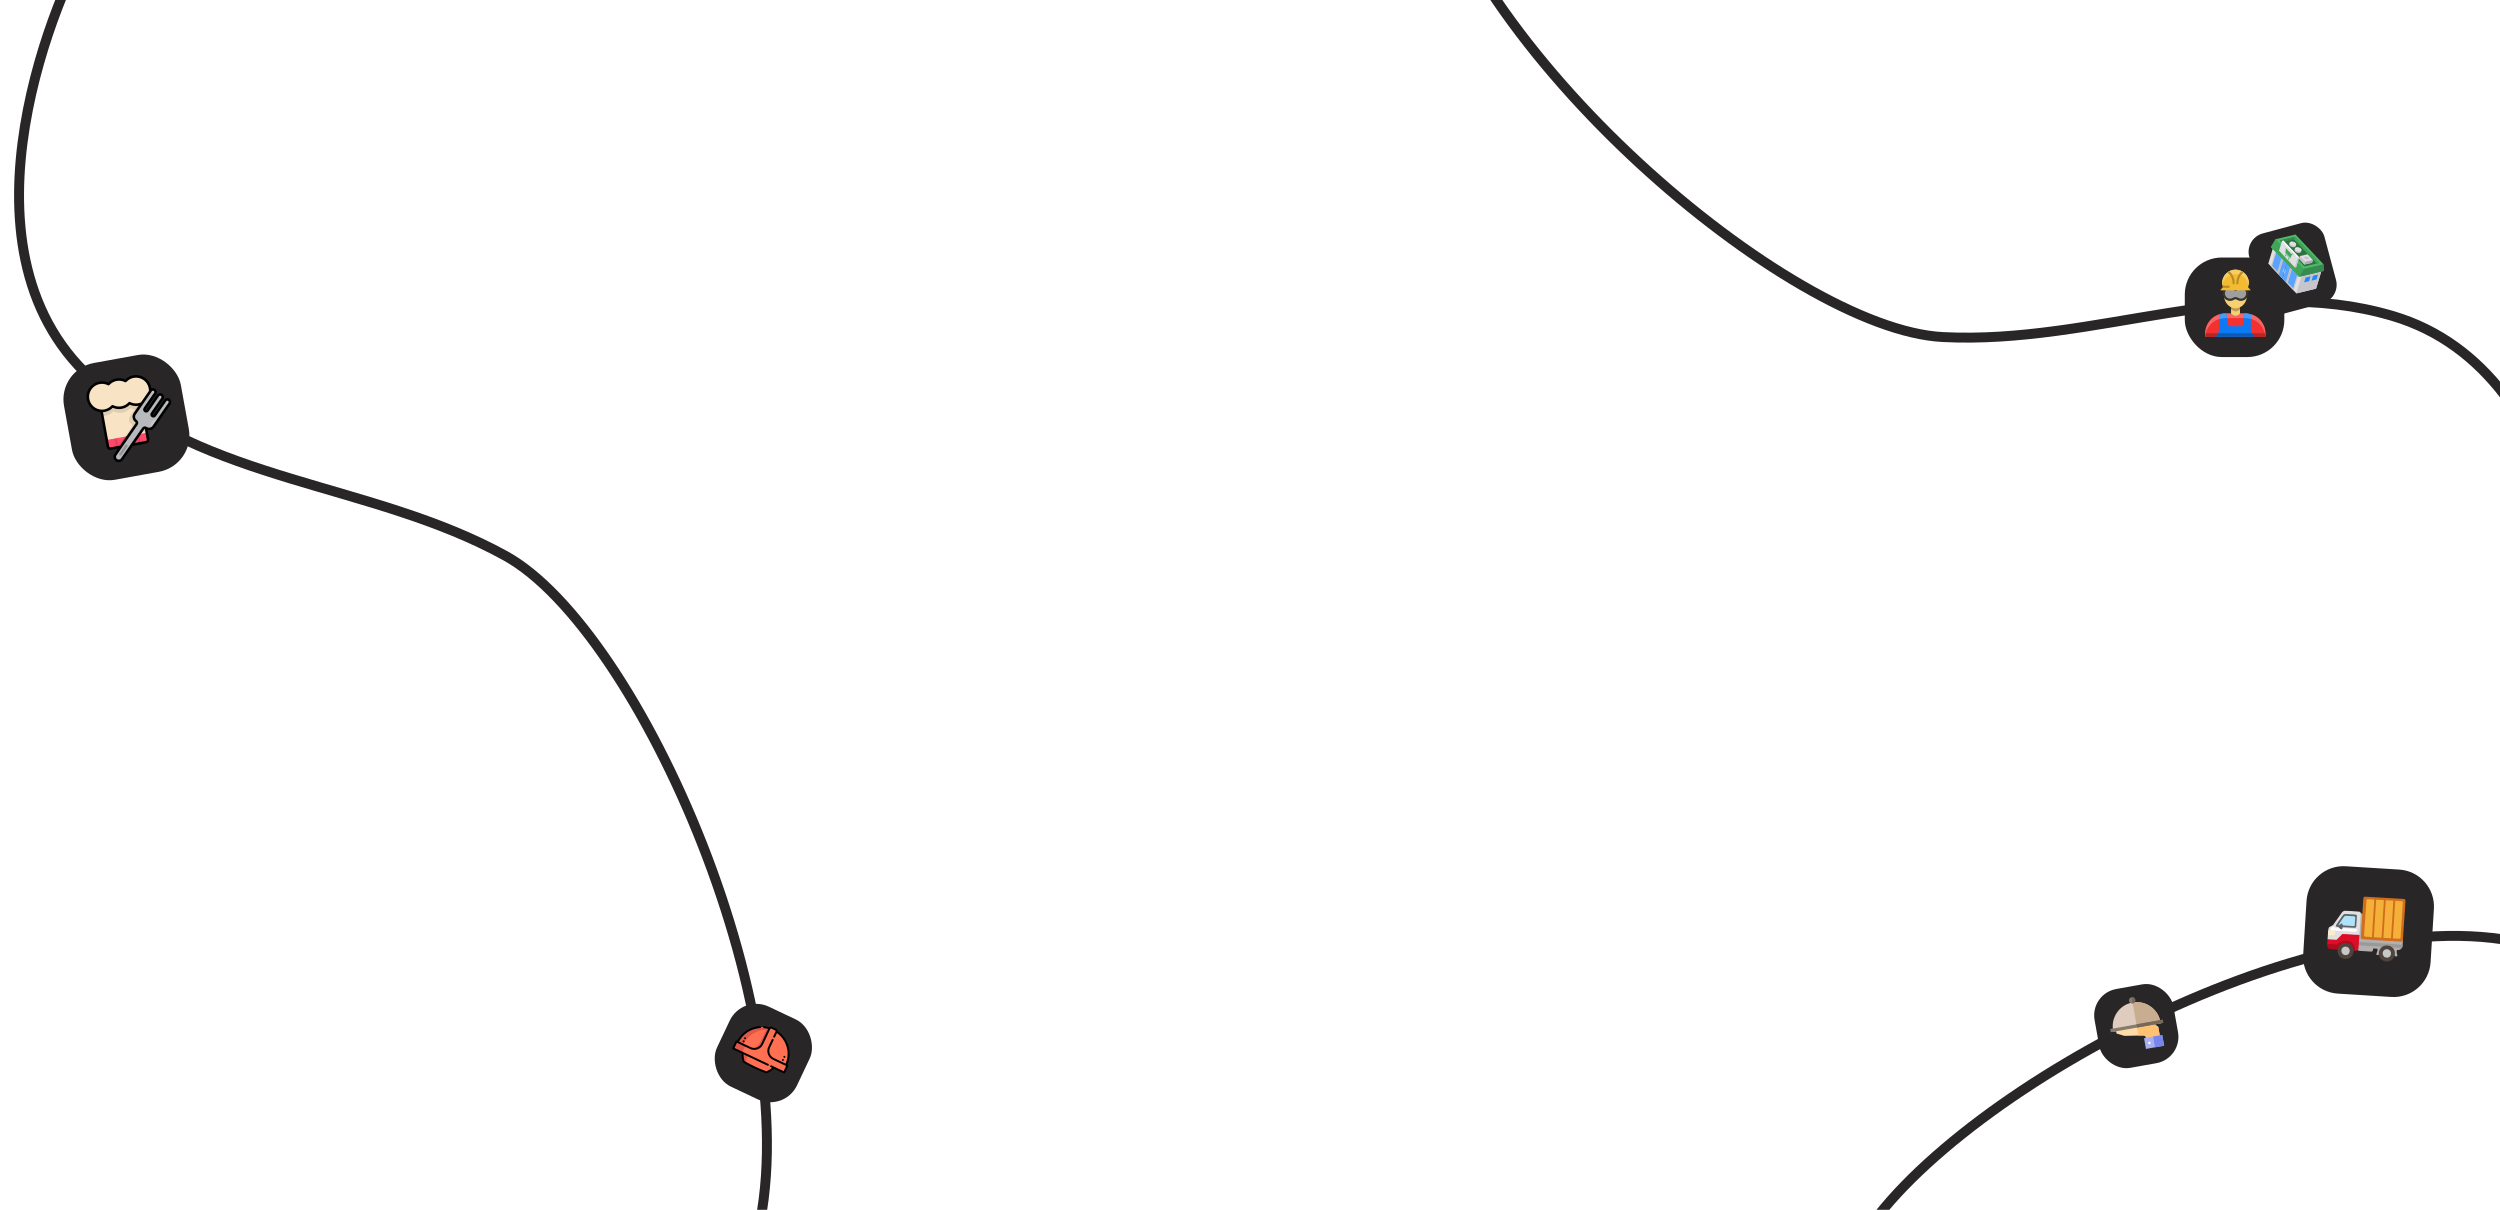 <svg width="1959" height="948" viewBox="0 0 1959 948" fill="none" xmlns="http://www.w3.org/2000/svg">
<g clip-path="url(#clip0_42_851)">
<path d="M2026.03 559.357C2031.14 513.651 2022.74 291.31 1874.84 247.583C1757.72 212.957 1642 270.336 1522.21 264.108C1402.41 257.88 1145 39.518 1111.32 -134" stroke="#282626" stroke-width="7.786"/>
<g filter="url(#filter0_d_42_851)">
<rect x="1712" y="199.787" width="78" height="78" rx="29" fill="#282626"/>
</g>
<g filter="url(#filter1_d_42_851)">
<rect x="1834.37" y="231.785" width="61" height="65" rx="15" transform="rotate(165 1834.37 231.785)" fill="#282626"/>
</g>
<g clip-path="url(#clip1_42_851)">
<path d="M1781.44 193.176L1777.42 206.547L1799.41 229.914L1814.89 226.169L1818.92 212.799L1803.44 216.491L1781.44 193.176Z" fill="#E0E0E2"/>
<path d="M1800.71 216.143L1782.91 197.231L1779.45 208.71L1797.25 227.637L1800.71 216.143Z" fill="#C6C5CB"/>
<path d="M1780.49 208.371L1783.61 197.975L1787.72 202.342L1784.6 212.723L1780.49 208.371Z" fill="#59A4FF"/>
<path d="M1796.92 225.828L1800.04 215.439L1795.94 211.075L1792.82 221.434L1796.92 225.828Z" fill="#59A4FF"/>
<path d="M1785.64 215.28L1789.09 203.798L1794.57 209.62L1791.11 221.11L1785.64 215.28Z" fill="#59A4FF"/>
<path d="M1788.29 218.1L1788.46 218.29L1791.92 206.804L1791.74 206.614L1788.29 218.1Z" fill="#1D81CD"/>
<path d="M1790.05 214.306C1790.01 214.295 1789.97 214.274 1789.95 214.244C1789.89 214.185 1789.87 214.102 1789.9 214.024L1790.47 212.11C1790.49 212.033 1790.56 211.974 1790.64 211.955L1791.1 211.845C1791.22 211.816 1791.35 211.892 1791.38 212.013C1791.4 212.135 1791.33 212.257 1791.21 212.285L1790.87 212.366L1790.44 213.779L1790.53 213.759C1790.65 213.73 1790.77 213.806 1790.8 213.927C1790.83 214.049 1790.75 214.17 1790.63 214.199L1790.16 214.309C1790.12 214.319 1790.08 214.317 1790.05 214.306Z" fill="#D8D8DA"/>
<path d="M1788.85 213.043C1788.82 213.032 1788.78 213.011 1788.75 212.981C1788.7 212.922 1788.68 212.839 1788.7 212.761L1789.28 210.847C1789.3 210.77 1789.36 210.711 1789.44 210.692L1789.91 210.582C1790.03 210.554 1790.15 210.629 1790.18 210.75C1790.21 210.872 1790.13 210.994 1790.01 211.022L1789.67 211.103L1789.25 212.516L1789.33 212.496C1789.46 212.467 1789.58 212.543 1789.61 212.664C1789.63 212.786 1789.56 212.907 1789.44 212.936L1788.97 213.046C1788.93 213.056 1788.89 213.054 1788.85 213.043Z" fill="#D8D8DA"/>
<path d="M1803.44 216.491L1818.92 212.799L1814.89 226.169L1799.41 229.914L1803.44 216.491Z" fill="#C6C5CB"/>
<path d="M1798.74 183.743L1820.65 207.032L1820.87 212.315L1801.42 216.897L1779.51 193.609L1783.18 187.409L1798.74 183.743Z" fill="#4DBA69"/>
<path d="M1801.42 216.897L1805.09 210.698L1820.65 207.032L1820.87 212.315L1801.42 216.897Z" fill="#378B4F"/>
<path d="M1783.18 187.409L1805.09 210.698L1801.42 216.897L1779.51 193.609L1783.18 187.409Z" fill="#40A559"/>
<path d="M1786.49 188.407L1798.16 185.657L1817.34 206.034L1805.67 208.784L1786.49 188.407Z" fill="#2B743F"/>
<path d="M1802.3 200.635L1808.21 199.243L1812.37 203.663L1811.71 205.872L1805.8 207.264L1801.64 202.844L1802.3 200.635Z" fill="#E0E0E2"/>
<path d="M1806.25 200.991C1805.39 201.192 1805.19 201.877 1805.79 202.513C1806.39 203.15 1807.57 203.507 1808.43 203.307C1809.28 203.107 1809.49 202.422 1808.89 201.785C1808.29 201.147 1807.1 200.79 1806.25 200.991Z" fill="#C6C5CB"/>
<path d="M1802.3 200.635L1801.64 202.844L1805.8 207.264L1806.46 205.055L1802.3 200.635Z" fill="#C6C5CB"/>
<path d="M1805.8 207.264L1811.71 205.872L1812.37 203.663L1806.46 205.055L1805.8 207.264Z" fill="#ACABB1"/>
<path d="M1798.89 192.894L1799.23 191.76C1799.34 191.386 1799.21 190.937 1798.8 190.504C1797.99 189.639 1796.38 189.154 1795.22 189.426C1794.64 189.563 1794.28 189.864 1794.17 190.238L1793.83 191.371C1793.72 191.746 1793.85 192.195 1794.26 192.627C1795.07 193.491 1796.68 193.976 1797.84 193.705C1798.42 193.569 1798.78 193.268 1798.89 192.894Z" fill="#C6C5CB"/>
<path d="M1795.22 189.426C1794.07 189.699 1793.78 190.629 1794.6 191.493C1795.41 192.357 1797.02 192.842 1798.18 192.571C1799.34 192.299 1799.62 191.369 1798.8 190.504C1797.99 189.639 1796.38 189.154 1795.22 189.426Z" fill="#E0E0E2"/>
<path d="M1803.07 197.336L1803.41 196.203C1803.53 195.828 1803.39 195.379 1802.99 194.946C1802.17 194.081 1800.56 193.596 1799.4 193.869C1798.82 194.005 1798.47 194.306 1798.35 194.68L1798.01 195.813L1798.01 195.813C1797.9 196.188 1798.03 196.637 1798.44 197.069C1799.25 197.933 1800.86 198.418 1802.02 198.147C1802.6 198.011 1802.96 197.71 1803.07 197.336Z" fill="#C6C5CB"/>
<path d="M1799.4 193.868C1798.25 194.141 1797.97 195.071 1798.78 195.935C1799.59 196.799 1801.2 197.284 1802.36 197.013C1803.52 196.741 1803.8 195.811 1802.99 194.946C1802.17 194.081 1800.56 193.596 1799.4 193.868Z" fill="#E0E0E2"/>
<path d="M1787.86 189.862C1787.91 189.869 1797.59 187.571 1797.59 187.571L1798.16 185.657L1786.49 188.407L1787.86 189.862Z" fill="#378B4F"/>
<path d="M1797.59 187.571L1815.39 206.493L1817.34 206.034L1798.16 185.657L1797.59 187.571Z" fill="#40A559"/>
<path d="M1806.68 217.436L1805.53 221.264L1809.4 220.351L1810.55 216.523L1806.68 217.436Z" fill="#2487FF"/>
<path d="M1812.52 216.061L1811.36 219.888L1815.24 218.975L1816.39 215.148L1812.52 216.061Z" fill="#2487FF"/>
<path d="M1788.17 188.831L1785.87 196.469L1798.2 209.569L1799.28 209.32L1801.59 201.665L1789.28 188.592L1788.17 188.831Z" fill="#E0E0E2"/>
<path d="M1798.2 209.569L1799.28 209.32L1801.59 201.665L1800.5 201.914L1798.2 209.569Z" fill="#C6C5CB"/>
<path d="M1788.17 188.831L1789.28 188.592L1801.59 201.665L1800.5 201.914L1788.17 188.831Z" fill="white"/>
<path d="M1784.82 214.417L1785 214.607L1788.45 203.123L1788.27 202.933L1784.82 214.417Z" fill="#ACABB1"/>
<path d="M1791.71 221.74L1791.88 221.93L1795.34 210.441L1795.16 210.251L1791.71 221.74Z" fill="#ACABB1"/>
<path d="M1791.15 194.357L1790.87 197.911L1794.44 201.705L1794.25 202.058L1790.74 198.328L1790.61 198.745L1794.06 202.412L1794.36 202.73L1796.31 199.014L1797.04 199.789L1797.17 199.371L1796.27 198.415L1795.77 199.258L1791.15 194.357Z" fill="#40A559"/>
<path d="M1793.78 203.35C1793.87 203.062 1793.77 202.65 1793.56 202.43C1793.35 202.209 1793.11 202.264 1793.03 202.552C1792.94 202.839 1793.04 203.251 1793.24 203.471C1793.45 203.692 1793.69 203.637 1793.78 203.35Z" fill="#40A559"/>
<path d="M1791.38 200.799C1791.47 200.511 1791.37 200.099 1791.16 199.879C1790.95 199.659 1790.72 199.714 1790.63 200.002C1790.54 200.289 1790.64 200.701 1790.84 200.921L1790.84 200.921C1791.05 201.141 1791.29 201.086 1791.38 200.799Z" fill="#40A559"/>
</g>
<path fill-rule="evenodd" clip-rule="evenodd" d="M1775.2 261.516C1775.2 252.744 1768.2 245.633 1759.56 245.633C1754.43 245.633 1748.73 245.633 1743.6 245.633C1734.96 245.633 1727.96 252.744 1727.96 261.516V263.872H1775.2V261.516Z" fill="#F43131"/>
<path fill-rule="evenodd" clip-rule="evenodd" d="M1775.21 261.145H1727.97C1727.97 261.271 1727.97 261.392 1727.97 261.518V263.873H1775.21V261.518C1775.21 261.392 1775.21 261.271 1775.21 261.145Z" fill="#B72525"/>
<path fill-rule="evenodd" clip-rule="evenodd" d="M1728.01 263.873C1728.62 255.672 1735.37 249.211 1743.61 249.211H1759.57C1767.8 249.211 1774.55 255.672 1775.16 263.873H1775.21V261.518C1775.21 252.745 1768.2 245.638 1759.57 245.638H1743.61C1734.97 245.638 1727.97 252.745 1727.97 261.518V263.873H1728.01Z" fill="#F76565"/>
<path fill-rule="evenodd" clip-rule="evenodd" d="M1755.19 236.571H1748.29V245.633C1750.75 247.985 1753.05 247.985 1755.19 245.633V236.571Z" fill="#B99C54"/>
<path fill-rule="evenodd" clip-rule="evenodd" d="M1748.3 242.251V245.638C1750.76 247.988 1753.05 247.988 1755.2 245.638V242.251C1753.05 244.601 1750.76 244.601 1748.3 242.251Z" fill="#F7D070"/>
<path d="M1751.75 241.566C1756.74 241.566 1760.78 237.003 1760.78 231.375C1760.78 225.746 1756.74 221.184 1751.75 221.184C1746.77 221.184 1742.72 225.746 1742.72 231.375C1742.72 237.003 1746.77 241.566 1751.75 241.566Z" fill="#F7D070"/>
<path fill-rule="evenodd" clip-rule="evenodd" d="M1738.9 246.627V257.819C1738.9 259.269 1738.45 260.683 1737.62 261.861C1736.92 262.849 1736.2 263.872 1736.2 263.872H1766.47C1766.47 263.872 1765.75 262.849 1765.05 261.861C1764.22 260.683 1763.77 259.269 1763.77 257.819C1763.77 253.961 1763.77 246.446 1763.77 246.446C1762.16 245.909 1760.46 245.633 1758.73 245.633C1758.73 245.633 1758.04 251.301 1757.69 254.094C1757.58 254.962 1756.86 255.613 1756 255.613C1753.76 255.613 1749.61 255.613 1747.39 255.613C1746.55 255.613 1745.83 254.987 1745.71 254.139C1745.29 251.362 1744.44 245.633 1744.44 245.633C1742.53 245.633 1740.66 245.969 1738.9 246.627Z" fill="#0D79F2"/>
<path fill-rule="evenodd" clip-rule="evenodd" d="M1744.98 249.25L1744.44 245.638C1742.53 245.638 1740.66 245.971 1738.9 246.631V250.247C1740.66 249.588 1742.53 249.25 1744.44 249.25H1744.98Z" fill="#4A9BF5"/>
<path fill-rule="evenodd" clip-rule="evenodd" d="M1760.02 245.685L1758.74 245.638L1758.29 249.25H1758.74C1760.46 249.25 1762.16 249.527 1763.77 250.065V246.448C1762.56 246.045 1761.3 245.789 1760.02 245.685Z" fill="#4A9BF5"/>
<path fill-rule="evenodd" clip-rule="evenodd" d="M1764.61 261.154H1738.06C1737.93 261.397 1737.78 261.635 1737.62 261.865C1736.92 262.849 1736.2 263.873 1736.2 263.873H1766.47C1766.47 263.873 1765.75 262.849 1765.05 261.865C1764.89 261.635 1764.74 261.397 1764.61 261.154Z" fill="#0A5BB5"/>
<path fill-rule="evenodd" clip-rule="evenodd" d="M1751.74 227.188C1752.63 225.8 1754.18 224.879 1755.94 224.879C1758.69 224.879 1760.93 227.123 1760.93 229.887C1760.93 232.652 1758.69 234.896 1755.94 234.896C1754.95 234.896 1754.02 234.603 1753.24 234.098C1752.33 233.497 1751.15 233.497 1750.24 234.098C1749.46 234.603 1748.53 234.896 1747.53 234.896C1744.78 234.896 1742.54 232.652 1742.54 229.887C1742.54 227.123 1744.78 224.879 1747.53 224.879C1749.3 224.879 1750.85 225.8 1751.74 227.188Z" fill="#9E9E9E"/>
<path fill-rule="evenodd" clip-rule="evenodd" d="M1751.74 225.806C1750.68 224.7 1749.18 224.012 1747.53 224.012C1744.31 224.012 1741.69 226.647 1741.69 229.887C1741.69 233.128 1744.31 235.763 1747.53 235.763C1748.7 235.763 1749.79 235.42 1750.7 234.829C1750.7 234.828 1750.7 234.827 1750.71 234.826C1751.33 234.411 1752.14 234.411 1752.77 234.826C1752.78 234.827 1752.78 234.828 1752.78 234.829C1753.69 235.419 1754.78 235.763 1755.94 235.763C1759.17 235.763 1761.79 233.128 1761.79 229.887C1761.79 226.647 1759.17 224.012 1755.94 224.012C1754.29 224.012 1752.8 224.7 1751.74 225.806ZM1751.02 227.66C1751.18 227.907 1751.45 228.055 1751.74 228.055C1752.03 228.055 1752.3 227.907 1752.45 227.66C1753.19 226.509 1754.48 225.746 1755.94 225.746C1758.22 225.746 1760.08 227.599 1760.08 229.887C1760.08 232.175 1758.22 234.028 1755.94 234.028C1755.12 234.028 1754.35 233.786 1753.7 233.367C1752.51 232.584 1750.97 232.584 1749.78 233.368C1749.13 233.786 1748.36 234.028 1747.53 234.028C1745.26 234.028 1743.4 232.175 1743.4 229.887C1743.4 227.599 1745.26 225.746 1747.53 225.746C1749 225.746 1750.29 226.509 1751.02 227.66Z" fill="#333333"/>
<path fill-rule="evenodd" clip-rule="evenodd" d="M1740.04 227.49C1739.69 226.906 1742.1 225.374 1741.86 224.724C1741.44 223.575 1741.22 223.247 1741.22 221.953C1741.22 216.058 1745.93 211.272 1751.74 211.272C1757.55 211.272 1762.26 216.058 1762.26 221.953C1762.26 223.247 1762.03 223.575 1761.62 224.724C1761.38 225.374 1763.79 226.906 1763.43 227.49H1740.04Z" fill="#F4BB31"/>
<path fill-rule="evenodd" clip-rule="evenodd" d="M1741.42 223.482C1741.29 223.065 1741.23 222.649 1741.23 221.955C1741.23 216.058 1745.94 211.274 1751.75 211.274C1757.55 211.274 1762.27 216.058 1762.27 221.955C1762.27 222.649 1762.2 223.065 1762.08 223.482C1761.14 218.56 1756.87 214.839 1751.75 214.839C1746.63 214.839 1742.35 218.56 1741.42 223.482Z" fill="#F7CC65"/>
<path fill-rule="evenodd" clip-rule="evenodd" d="M1746.86 212.497C1749.44 214.566 1751.14 218.036 1751.14 221.971C1751.14 222.45 1750.75 222.839 1750.28 222.839C1749.81 222.839 1749.43 222.45 1749.43 221.971C1749.43 218.547 1747.95 215.521 1745.69 213.756C1745.57 213.665 1745.49 213.549 1745.44 213.416C1745.89 213.072 1746.36 212.764 1746.86 212.497Z" fill="#B78C25"/>
<path fill-rule="evenodd" clip-rule="evenodd" d="M1756.63 212.497C1757.13 212.763 1757.6 213.068 1758.05 213.416C1758 213.549 1757.92 213.665 1757.8 213.756C1755.54 215.521 1754.06 218.547 1754.06 221.971C1754.06 222.45 1753.68 222.839 1753.21 222.839C1752.74 222.839 1752.35 222.45 1752.35 221.971C1752.35 218.036 1754.05 214.566 1756.63 212.497Z" fill="#B78C25"/>
<path fill-rule="evenodd" clip-rule="evenodd" d="M1741.56 223.903L1741.9 223.836H1746.35C1746.83 223.836 1747.21 224.224 1747.21 224.703C1747.21 225.182 1746.83 225.57 1746.35 225.57H1741.9C1741.76 225.57 1741.63 225.537 1741.51 225.469C1741.77 225.18 1741.93 224.914 1741.86 224.724L1741.56 223.903Z" fill="#B78C25"/>
<path d="M1002 1366.59C1043.37 1386.67 1255.75 1453.04 1346.37 1328.24C1418.14 1229.42 1402.71 1101.18 1448.6 990.352C1494.49 879.52 1786.31 709.848 1961.11 736.067" stroke="#282626" stroke-width="7.786"/>
<g filter="url(#filter2_d_42_851)">
<rect width="62.7" height="62.772" rx="21" transform="matrix(-0.984 0.176 -0.177 -0.984 1710.41 827.416)" fill="#282626"/>
</g>
<g clip-path="url(#clip2_42_851)">
<path d="M1693.13 801.86L1656 808.509L1655.78 807.23C1654.96 802.306 1656.09 797.345 1658.96 793.263C1661.83 789.176 1666.12 786.441 1671.04 785.561C1675.95 784.681 1680.93 785.757 1685.05 788.592C1689.16 791.424 1691.94 795.684 1692.88 800.587L1693.13 801.86Z" fill="#DFCCBE"/>
<path d="M1691.21 804.708L1692.85 813.871L1682.01 815.812L1681.45 812.675C1681.38 812.281 1681.2 811.797 1680.43 811.533C1679.92 811.357 1679.42 811.375 1679.41 811.376L1679.36 811.378L1675.69 811.464L1664.76 811.718L1658.51 809.881L1657.74 805.594L1685.3 800.659L1691.21 804.708Z" fill="#FFDBA8"/>
<path d="M1691.21 804.708L1692.85 813.871L1682.01 815.812L1681.45 812.675C1681.38 812.281 1681.2 811.797 1680.43 811.533C1679.92 811.357 1679.42 811.375 1679.41 811.376L1679.36 811.378L1675.69 811.464L1674.11 802.663L1685.3 800.659L1691.21 804.708Z" fill="#FFC172"/>
<path d="M1693.13 801.86L1674.56 805.184L1671.04 785.561C1675.95 784.681 1680.93 785.757 1685.05 788.592C1689.16 791.424 1691.94 795.684 1692.88 800.587L1693.13 801.86Z" fill="#C9AD91"/>
<path d="M1694.32 810.958L1680.06 813.512L1681.57 821.951L1695.83 819.398L1694.32 810.958Z" fill="#A7AFF3"/>
<path d="M1694.31 810.958L1687.19 812.235L1688.7 820.674L1695.83 819.398L1694.31 810.958Z" fill="#7885EB"/>
<path d="M1684.97 816.235L1683.29 816.536L1683.6 818.217L1685.27 817.916L1684.97 816.235Z" fill="white"/>
<path d="M1694.68 798.979L1653.54 806.346L1653.99 808.868L1695.14 801.501L1694.68 798.979Z" fill="#867B6E"/>
<path d="M1673.19 783.47C1673.43 784.824 1672.53 786.119 1671.18 786.361C1669.83 786.603 1668.53 785.701 1668.29 784.347C1668.05 782.992 1668.95 781.698 1670.3 781.456C1671.65 781.213 1672.95 782.115 1673.19 783.47Z" fill="#867B6E"/>
<path d="M1671.18 786.361L1670.3 781.456C1671.65 781.213 1672.95 782.115 1673.19 783.47C1673.43 784.824 1672.53 786.119 1671.18 786.361Z" fill="#766957"/>
<path d="M1694.68 798.979L1674.11 802.663L1674.56 805.184L1695.14 801.501L1694.68 798.979Z" fill="#766957"/>
</g>
<path d="M71.5 -50C46.964 -11.102 -42.5 192.619 71.5 296.5C161.775 378.761 290.928 377.624 396 435.5C501.072 493.376 637.404 802.174 592 973.001" stroke="#282626" stroke-width="7.786"/>
<g filter="url(#filter3_d_42_851)">
<rect x="45" y="287.619" width="93" height="93" rx="29" transform="rotate(-10.294 45 287.619)" fill="#282626"/>
</g>
<g clip-path="url(#clip3_42_851)">
<path d="M109.709 309.735L78.309 315.438L84.614 350.148C84.785 351.092 85.689 351.718 86.632 351.546L114.615 346.464C115.559 346.293 116.185 345.389 116.013 344.445L109.709 309.735L109.709 309.735Z" fill="#F8E4C5"/>
<path d="M115.032 339.043L83.632 344.746L84.614 350.148C84.785 351.092 85.689 351.718 86.632 351.546L114.615 346.464C115.559 346.293 116.185 345.389 116.013 344.445L115.032 339.043L115.032 339.043Z" fill="#FF496A"/>
<g opacity="0.1">
<path d="M100.332 341.713L98.332 342.076L99.624 349.187L101.623 348.824L100.332 341.713Z" fill="black"/>
<path d="M91.571 343.304L89.572 343.667L90.863 350.778L92.862 350.415L91.571 343.304Z" fill="black"/>
<path d="M109.092 340.122L107.093 340.485L108.385 347.596L110.384 347.232L109.092 340.122Z" fill="black"/>
</g>
<path opacity="0.1" d="M78.309 315.438L80.219 325.951C81.009 325.98 81.813 325.928 82.623 325.781C85.135 325.324 87.294 324.055 88.881 322.295C90.986 323.384 93.453 323.814 95.966 323.357C98.478 322.901 100.636 321.631 102.224 319.871C104.329 320.961 106.796 321.39 109.308 320.934C110.118 320.787 110.89 320.553 111.619 320.248L109.709 309.735L78.309 315.438Z" fill="black"/>
<path opacity="0.1" d="M111.516 319.68L110.464 313.892L101.797 326.407C100.479 328.309 100.953 330.919 102.855 332.236C103.589 332.744 103.772 333.752 103.264 334.485L92.14 350.546L100.883 348.958L108.429 338.063C108.937 337.329 109.945 337.146 110.678 337.654C111.95 338.535 113.537 338.614 114.843 338.002L112.2 323.447L111.851 323.951C111.425 324.566 110.582 324.719 109.967 324.294C109.352 323.868 109.199 323.025 109.625 322.41L111.516 319.68Z" fill="black"/>
<path d="M104.616 295.102C102.104 295.559 99.946 296.828 98.358 298.588C96.253 297.499 93.786 297.069 91.274 297.526C88.761 297.982 86.603 299.252 85.016 301.012C82.911 299.922 80.444 299.493 77.931 299.949C71.894 301.046 67.888 306.829 68.985 312.866C70.082 318.903 75.865 322.908 81.902 321.812C84.414 321.356 86.573 320.086 88.16 318.326C90.265 319.415 92.732 319.845 95.245 319.389C97.757 318.932 99.915 317.663 101.503 315.902C103.608 316.992 106.075 317.422 108.587 316.965C114.625 315.869 118.63 310.085 117.533 304.048C116.437 298.011 110.654 294.006 104.616 295.102Z" fill="#F8E4C5"/>
<path d="M129.414 313.876L121.286 325.612C120.86 326.227 120.017 326.38 119.403 325.954C118.788 325.529 118.635 324.685 119.06 324.071L127.189 312.335C127.843 311.39 127.607 310.095 126.663 309.441C125.719 308.787 124.423 309.022 123.769 309.966L115.641 321.702C115.215 322.317 114.372 322.47 113.757 322.045C113.142 321.619 112.989 320.776 113.415 320.161L121.543 308.425C122.197 307.48 121.962 306.185 121.018 305.531C120.073 304.877 118.778 305.112 118.124 306.056L105.586 324.158C104.269 326.06 104.743 328.67 106.645 329.987C107.379 330.495 107.562 331.502 107.053 332.236L90.438 356.227C89.45 357.653 89.806 359.61 91.232 360.598C92.659 361.586 94.616 361.23 95.604 359.804L112.219 335.814C112.727 335.08 113.734 334.897 114.468 335.405C116.37 336.723 118.98 336.249 120.297 334.347L132.834 316.245C133.488 315.3 133.253 314.005 132.308 313.35C131.364 312.696 130.069 312.932 129.414 313.876Z" fill="#B7B9BC"/>
<path opacity="0.2" d="M121.356 328.885C119.168 329.283 117.717 331.378 118.114 333.566C118.251 334.32 118.59 334.986 119.065 335.52C119.538 335.226 119.96 334.833 120.297 334.347L123.842 329.229C123.097 328.865 122.234 328.726 121.356 328.885Z" fill="white"/>
<path opacity="0.2" d="M118.795 305.441C118.72 305.766 118.708 306.111 118.772 306.46C119.007 307.754 120.184 308.638 121.467 308.534L121.543 308.425C122.197 307.48 121.962 306.185 121.018 305.531C120.335 305.058 119.469 305.052 118.795 305.441ZM132.309 313.351C131.838 313.025 131.28 312.92 130.758 313.013C130.38 313.549 130.209 314.231 130.335 314.927C130.527 315.982 131.346 316.765 132.338 316.961L132.834 316.245C133.488 315.3 133.253 314.005 132.309 313.351ZM125.182 309.094C124.799 309.632 124.625 310.316 124.753 311.016C124.941 312.052 125.733 312.826 126.701 313.039L127.189 312.335C127.843 311.39 127.607 310.095 126.663 309.441C126.213 309.129 125.684 309.021 125.182 309.094Z" fill="white"/>
<path d="M132.887 312.515C131.484 311.544 129.551 311.895 128.579 313.298L120.451 325.034C120.345 325.187 120.134 325.226 119.981 325.12C119.881 325.05 119.85 324.954 119.841 324.902C119.832 324.851 119.826 324.749 119.896 324.65L128.024 312.913C128.996 311.51 128.645 309.577 127.242 308.605C126.562 308.135 125.739 307.957 124.926 308.104C124.112 308.252 123.405 308.708 122.934 309.388L114.806 321.124C114.736 321.224 114.64 321.255 114.588 321.264C114.537 321.273 114.436 321.279 114.336 321.209C114.236 321.14 114.205 321.043 114.196 320.992C114.186 320.941 114.181 320.839 114.25 320.739L122.379 309.003C123.351 307.6 123 305.667 121.596 304.695C120.69 304.067 119.563 303.995 118.616 304.398C118.592 304.221 118.565 304.043 118.533 303.867C117.338 297.288 111.014 292.908 104.435 294.103C102.028 294.54 99.865 295.659 98.134 297.355C95.918 296.376 93.499 296.089 91.092 296.526C88.686 296.963 86.522 298.082 84.792 299.778C82.575 298.799 80.156 298.512 77.75 298.949C71.171 300.144 66.79 306.469 67.985 313.048C68.969 318.461 73.426 322.385 78.639 322.94L83.614 350.33C83.885 351.823 85.321 352.817 86.814 352.546L92.462 351.52L89.603 355.648C88.298 357.533 88.769 360.128 90.654 361.433C91.596 362.086 92.716 362.295 93.764 362.104C94.811 361.914 95.786 361.325 96.439 360.383L104.032 349.419L114.797 347.464C116.29 347.192 117.284 345.757 117.013 344.264L115.701 337.039C116.376 337.193 117.082 337.21 117.783 337.083C119.151 336.834 120.341 336.068 121.132 334.925L133.669 316.823C134.641 315.42 134.29 313.487 132.887 312.515ZM80.065 320.972C79.897 320.975 79.728 320.973 79.56 320.967C74.921 320.804 70.847 317.434 69.985 312.684C68.99 307.208 72.636 301.943 78.113 300.949C80.326 300.547 82.552 300.88 84.549 301.914C84.959 302.126 85.461 302.035 85.77 301.692C87.276 300.022 89.242 298.927 91.455 298.525C93.668 298.123 95.894 298.457 97.891 299.491C98.301 299.703 98.803 299.612 99.112 299.269C100.618 297.599 102.584 296.504 104.798 296.102C110.274 295.107 115.539 298.753 116.533 304.23C116.659 304.922 116.712 305.631 116.69 306.341L110.437 315.371C109.78 315.64 109.098 315.84 108.405 315.966C106.192 316.368 103.967 316.034 101.97 315.001C101.559 314.788 101.058 314.879 100.748 315.222C99.242 316.892 97.276 317.987 95.063 318.389C92.85 318.791 90.624 318.458 88.627 317.424C88.217 317.211 87.715 317.303 87.406 317.646C85.9 319.316 83.934 320.411 81.721 320.813C81.543 320.845 81.365 320.872 81.185 320.895C81.172 320.896 81.159 320.897 81.146 320.899C80.977 320.919 80.808 320.936 80.639 320.949C80.633 320.949 80.628 320.949 80.622 320.949C80.446 320.962 80.27 320.97 80.093 320.973C80.084 320.973 80.074 320.972 80.065 320.972ZM86.451 350.547C86.06 350.618 85.684 350.358 85.613 349.967L80.712 322.981C80.935 322.966 81.159 322.945 81.384 322.917C81.392 322.916 81.4 322.916 81.408 322.914C81.506 322.902 81.604 322.889 81.702 322.874C81.719 322.872 81.736 322.87 81.752 322.867C81.863 322.85 81.973 322.832 82.084 322.812C84.49 322.375 86.653 321.255 88.384 319.559C90.601 320.538 93.019 320.825 95.426 320.388C97.833 319.951 99.996 318.832 101.727 317.136C103.899 318.095 106.265 318.388 108.624 317.989L104.751 323.58C103.96 324.723 103.661 326.106 103.909 327.473C104.158 328.841 104.924 330.031 106.067 330.822C106.339 331.011 106.407 331.385 106.218 331.658L94.098 349.158L86.451 350.547ZM115.014 344.627C115.085 345.018 114.825 345.393 114.434 345.464L105.668 347.056L113.054 336.392C113.155 336.247 113.309 336.162 113.473 336.141L115.014 344.627ZM131.999 315.666L119.462 333.768C118.466 335.207 116.485 335.566 115.047 334.57C113.853 333.744 112.21 334.042 111.384 335.235L94.769 359.226C94.101 360.189 92.774 360.43 91.811 359.763C90.847 359.096 90.606 357.769 91.274 356.805L107.889 332.815C108.715 331.622 108.417 329.978 107.224 329.152C105.785 328.156 105.426 326.175 106.422 324.737L118.959 306.635C119.126 306.394 119.376 306.243 119.643 306.195C119.911 306.146 120.198 306.199 120.439 306.366C120.921 306.7 121.042 307.364 120.708 307.846L112.58 319.583C112.219 320.103 112.083 320.733 112.196 321.355C112.309 321.978 112.658 322.52 113.178 322.88C113.699 323.24 114.328 323.377 114.951 323.263C115.574 323.15 116.116 322.801 116.476 322.281L124.604 310.545C124.766 310.311 125.009 310.154 125.289 310.104C125.568 310.053 125.851 310.114 126.084 310.276C126.567 310.61 126.687 311.274 126.353 311.756L118.225 323.493C117.865 324.013 117.728 324.643 117.842 325.265C117.955 325.888 118.304 326.43 118.824 326.79C119.898 327.534 121.377 327.265 122.121 326.191L130.249 314.455C130.584 313.972 131.248 313.852 131.73 314.186C132.212 314.52 132.333 315.184 131.999 315.666Z" fill="black"/>
<path opacity="0.2" d="M94.601 356.996C94.345 357.042 94.072 356.991 93.841 356.832C93.38 356.512 93.265 355.879 93.584 355.418L98.245 348.688C98.565 348.226 99.198 348.111 99.659 348.431C100.12 348.75 100.235 349.383 99.916 349.845L95.255 356.575C95.095 356.805 94.857 356.949 94.601 356.996Z" fill="black"/>
</g>
<g filter="url(#filter4_d_42_851)">
<rect x="581.633" y="777" width="69.342" height="69.342" rx="23" transform="rotate(25.299 581.633 777)" fill="#282626"/>
</g>
<g clip-path="url(#clip4_42_851)">
<path d="M616.064 834.502L578.132 816.573C582.258 807.844 591.826 803.404 601.027 805.274C601.712 805.412 602.395 805.586 603.072 805.796L608.562 808.391C617.118 814.034 620.497 825.124 616.064 834.502Z" fill="#FF6F52"/>
<path d="M604.198 828.893L586.252 820.411C589.692 822.037 593.776 820.615 595.373 817.234L601.027 805.274C601.712 805.412 602.394 805.586 603.072 805.796L606.68 807.501C606.664 807.546 606.647 807.591 606.626 807.635L600.862 819.829C599.264 823.209 600.757 827.267 604.198 828.893Z" fill="#E25749"/>
<path d="M607.342 807.814L603.073 805.796C593.28 802.766 582.565 807.195 578.133 816.573L582.402 818.591C586.835 809.213 597.55 804.784 607.342 807.814Z" fill="#E25749"/>
<path d="M602.736 820.714L608.5 808.521C608.794 807.898 608.519 807.151 607.886 806.852L604.691 805.341C604.057 805.042 603.305 805.304 603.011 805.926L597.247 818.12C595.649 821.5 591.566 822.923 588.126 821.297L577.142 816.105L574.574 821.536L614.488 840.402L617.055 834.971L606.071 829.779C602.631 828.153 601.138 824.095 602.736 820.714Z" fill="#FF6F52"/>
<path d="M584.199 819.441L577.141 816.105L574.574 821.536L581.632 824.872L584.199 819.441Z" fill="#E25749"/>
<path d="M606.251 836.509C605.327 838.233 600.675 840.357 600.675 840.357C595.053 838.35 589.621 835.848 584.444 832.88C583.871 832.551 583.302 832.217 582.736 831.877C582.736 831.877 581.423 826.934 582.17 825.127L606.251 836.509Z" fill="#FF6F52"/>
<path d="M584.444 832.88C583.872 832.551 583.302 832.217 582.736 831.877C582.736 831.877 581.423 826.934 582.17 825.127L586.286 827.072C584.624 828.678 584.444 832.88 584.444 832.88Z" fill="#E25749"/>
<path d="M617.333 834.257L617.031 834.115C618.962 829.612 619.268 824.567 617.879 819.819C616.478 815.029 613.455 810.852 609.341 808.005C609.349 807.237 608.912 806.492 608.163 806.138L604.968 804.628C604.219 804.274 603.365 804.41 602.777 804.903C601.475 804.532 600.139 804.281 598.796 804.155C598.37 804.116 597.996 804.425 597.962 804.846C597.935 805.175 598.122 805.474 598.408 805.609C598.489 805.647 598.577 805.673 598.672 805.681C599.77 805.783 600.864 805.978 601.935 806.258L596.496 817.765C595.081 820.759 591.45 822.023 588.404 820.583L579.127 816.199C582.328 810.062 588.579 806.034 595.625 805.628C596.052 805.603 596.373 805.241 596.342 804.818C596.311 804.395 595.941 804.073 595.514 804.098C587.907 804.537 581.158 808.895 577.72 815.533L577.419 815.391C577.031 815.208 576.57 815.368 576.39 815.75L573.823 821.181C573.642 821.562 573.811 822.02 574.199 822.204L581.209 825.517C580.828 827.74 581.811 831.564 581.937 832.04C581.989 832.235 582.116 832.403 582.291 832.508C585.15 834.223 588.1 835.8 591.121 837.227C594.141 838.655 597.232 839.934 600.372 841.055C600.564 841.123 600.775 841.115 600.958 841.031C601.406 840.826 604.985 839.158 606.461 837.453L614.113 841.07C614.501 841.253 614.961 841.093 615.142 840.712L617.709 835.28C617.889 834.899 617.721 834.441 617.333 834.257ZM614.063 839.357L604.567 834.868C604.179 834.685 603.718 834.845 603.538 835.227C603.358 835.608 603.526 836.066 603.914 836.249L604.99 836.758C603.983 837.711 601.979 838.839 600.578 839.505C594.604 837.351 588.814 834.614 583.358 831.366C582.983 829.861 582.582 827.596 582.68 826.212L601.373 835.048C601.761 835.232 602.222 835.071 602.402 834.69C602.582 834.308 602.414 833.85 602.026 833.667L575.555 821.155L577.469 817.104L587.751 821.964C591.572 823.771 596.126 822.185 597.901 818.429L603.665 806.236C603.779 805.995 604.07 805.893 604.315 806.009L607.51 807.519C607.755 807.635 607.862 807.925 607.748 808.166L605.925 812.022C605.745 812.403 605.913 812.861 606.301 813.045C606.69 813.228 607.15 813.068 607.331 812.686L608.829 809.516C612.462 812.149 615.132 815.921 616.391 820.227C617.675 824.617 617.399 829.282 615.625 833.45L606.349 829.065C603.302 827.625 601.975 824.018 603.39 821.023L606.15 815.184C606.33 814.802 606.162 814.344 605.774 814.161C605.386 813.977 604.925 814.138 604.745 814.519L601.985 820.359C600.209 824.115 601.874 828.64 605.696 830.447L615.977 835.306L614.063 839.357L614.063 839.357Z" fill="black"/>
<path d="M614.323 828.826C614.712 829.009 615.172 828.849 615.353 828.468C615.533 828.086 615.364 827.628 614.976 827.445C614.588 827.261 614.128 827.422 613.947 827.803C613.767 828.185 613.935 828.643 614.323 828.826Z" fill="black"/>
<path d="M613.173 831.26C613.561 831.443 614.022 831.283 614.202 830.901C614.382 830.52 614.214 830.062 613.826 829.879C613.438 829.695 612.977 829.856 612.797 830.237C612.617 830.618 612.785 831.076 613.173 831.26Z" fill="black"/>
<path d="M583.525 814.268C583.913 814.452 584.374 814.291 584.554 813.91C584.735 813.529 584.566 813.071 584.178 812.887C583.79 812.704 583.329 812.864 583.149 813.246C582.969 813.627 583.137 814.085 583.525 814.268Z" fill="black"/>
<path d="M582.375 816.702C582.763 816.886 583.224 816.725 583.404 816.344C583.584 815.962 583.416 815.504 583.028 815.321C582.64 815.138 582.179 815.298 581.999 815.679C581.818 816.061 581.987 816.519 582.375 816.702Z" fill="black"/>
</g>
<g filter="url(#filter5_d_42_851)">
<path d="M1807.4 703.933C1808.4 687.948 1822.16 675.796 1838.15 676.792L1880.07 679.402C1896.05 680.397 1908.2 694.163 1907.21 710.148L1904.6 752.067C1903.6 768.052 1889.84 780.204 1873.85 779.209L1831.93 776.598C1815.95 775.603 1803.8 761.837 1804.79 745.852L1807.4 703.933Z" fill="#282626"/>
</g>
<g clip-path="url(#clip5_42_851)">
<g clip-path="url(#clip6_42_851)">
<path d="M1851.66 716.981C1851.66 716.981 1851.45 716.197 1850.9 715.896C1850.36 715.595 1849.42 715.496 1849.42 715.496L1846.67 734.394L1847.36 743.848C1847.36 743.848 1847.67 744.98 1848.64 745.081C1849.61 745.181 1857.69 745.644 1858.4 745.689C1859.11 745.733 1859.4 744.789 1859.46 744.369C1859.53 743.95 1859.56 743.241 1859.56 743.241L1863.01 743.441C1863.01 743.441 1863.11 744.959 1862.72 745.887C1862.38 746.692 1862.08 747.333 1862.07 747.615C1862.05 748.016 1862.54 748.45 1863.14 748.452C1863.74 748.45 1864.69 747.702 1865.32 747.243C1865.95 746.783 1875.53 747.496 1875.53 747.496C1875.53 747.496 1875.94 748.398 1876.42 748.957C1876.71 749.292 1877.2 749.479 1877.65 749.507C1878.1 749.535 1878.7 748.957 1878.61 748.529C1878.52 748.1 1878.07 747.1 1878.04 746.151C1878.03 745.722 1878.15 744.536 1878.37 744.353C1878.42 744.311 1879.17 744.382 1879.87 744.35C1881.06 744.299 1882.35 742.802 1882.57 741.586C1882.8 740.371 1882.93 736.495 1882.93 736.495L1851.66 716.981Z" fill="#B3AFAF"/>
<path d="M1847.41 738.067L1882.72 740.265C1882.72 740.265 1882.74 741.284 1882.53 741.926C1882.41 742.267 1882.24 742.582 1882.01 742.856L1847.45 740.699L1847.41 738.067Z" fill="#9A9A9A"/>
<path d="M1835.12 735.654L1827.5 737.558L1823.85 736.005C1823.85 736.005 1824.43 728.817 1824.52 728.092C1824.61 727.367 1824.82 726.741 1825.52 726.326C1826.22 725.911 1828.16 724.888 1828.16 724.888C1828.16 724.888 1834.48 715.815 1835.02 715.163C1835.55 714.511 1836.2 713.716 1837.64 713.669C1839.07 713.623 1847.87 714.281 1848.67 714.376C1849.46 714.471 1850.04 714.88 1849.93 716.656C1849.82 718.433 1848.93 731.99 1848.84 732.67C1848.75 733.349 1845.26 735.646 1845.26 735.646L1835.12 735.654Z" fill="#E0E0E0"/>
<path d="M1845.47 744.959C1845.47 744.959 1846.18 745.023 1846.68 744.984C1847.18 744.945 1847.96 744.484 1848.07 743.287C1848.13 742.575 1848.84 732.67 1848.84 732.67L1835.51 731.87L1830.89 736.434L1823.85 736.005C1823.85 736.005 1823.64 738.839 1823.61 739.598C1823.58 740.362 1827.31 742.262 1827.31 742.262L1845.47 744.959Z" fill="#DC0D28"/>
<path d="M1823.61 739.598L1831.64 740.098C1831.64 740.098 1833.58 736.692 1838.52 737.06C1845.78 737.603 1845.47 744.954 1845.47 744.954L1826.55 743.776C1825.49 743.71 1823.99 743.254 1823.69 741.854C1823.43 740.68 1823.61 739.598 1823.61 739.598Z" fill="#B10A1B"/>
<path d="M1829.34 726.941C1829.34 726.941 1829.39 726.123 1828.86 726.06C1828.34 725.998 1827.74 726.298 1827.19 726.722C1826.61 727.169 1826.3 727.589 1826.17 727.963C1825.97 728.52 1826.08 729.035 1826.93 729.114C1827.98 729.214 1844.64 730.141 1845.42 730.124C1846.39 730.099 1846.99 729.713 1847.01 728.974C1847.03 728.265 1846.54 728.008 1844.48 727.854C1842.41 727.7 1829.34 726.941 1829.34 726.941Z" fill="white"/>
<path d="M1824.44 729.039C1824.44 729.039 1829.45 729.19 1829.55 729.322C1829.69 729.518 1829.57 731.938 1829.49 732.301C1829.42 732.664 1828.93 732.891 1828.35 732.88C1827.77 732.869 1824.13 732.702 1824.13 732.702L1824.44 729.039Z" fill="#FDEDC5"/>
<path d="M1845.25 727.05C1846.02 727.099 1846.35 726.212 1846.39 725.59L1846.88 717.716C1846.92 717.094 1846.56 716.733 1845.35 716.598C1844.14 716.467 1838.59 716.187 1837.98 716.169C1837.05 716.141 1836.38 716.523 1835.45 717.684C1834.85 718.438 1831.07 724.016 1830.77 724.476C1830.46 724.941 1830.05 726.19 1831.49 726.304C1832.97 726.427 1845.25 727.05 1845.25 727.05Z" fill="#5F6369"/>
<path d="M1832.29 724.913L1844.64 725.682C1844.89 725.698 1845.13 725.431 1845.15 725.089C1845.17 724.748 1845.52 719.42 1845.55 719.104C1845.64 718.233 1845.01 717.992 1844.46 717.988C1843.9 717.984 1838.33 717.617 1838 717.611C1837.36 717.602 1836.68 718.431 1836.08 719.255C1835.35 720.253 1832.29 724.913 1832.29 724.913Z" fill="#AFE3FB"/>
<path d="M1832.42 725.859C1832.4 727.132 1834.32 728.299 1834.81 728.36C1835.31 728.421 1835.67 727.451 1835.81 726.125C1835.95 724.798 1835.49 723.667 1835.08 723.641C1834.67 723.615 1832.44 724.782 1832.42 725.859Z" fill="#5F6369"/>
<path d="M1831.67 744.9C1831.55 747.412 1833.28 751.142 1837.52 751.431C1841.76 751.721 1844.18 748.526 1844.25 745.1C1844.33 741.618 1841.85 739 1838.06 738.875C1834.51 738.765 1831.83 741.429 1831.67 744.9Z" fill="#4E433D"/>
<path d="M1834.71 744.944C1834.65 746.265 1835.55 748.236 1837.79 748.39C1840.02 748.544 1841.2 746.955 1841.25 745.149C1841.29 743.313 1839.95 741.859 1838.07 741.773C1836.21 741.682 1834.8 743.111 1834.71 744.944Z" fill="#C8C8C8"/>
<path d="M1864.02 746.915C1863.9 749.427 1865.63 753.156 1869.87 753.446C1874.12 753.735 1876.53 750.54 1876.61 747.114C1876.69 743.633 1874.21 741.015 1870.41 740.889C1866.86 740.779 1864.18 743.444 1864.02 746.915Z" fill="#4E433D"/>
<path d="M1867.06 746.958C1867 748.28 1867.91 750.25 1870.14 750.405C1872.37 750.559 1873.56 748.97 1873.6 747.164C1873.64 745.328 1872.3 743.874 1870.43 743.787C1868.56 743.696 1867.15 745.125 1867.06 746.958Z" fill="#C8C8C8"/>
<path d="M1851.89 704.345C1851.98 703.03 1852.57 702.538 1853.6 702.658C1854.62 702.772 1882.85 704.373 1883.77 704.43C1884.69 704.488 1884.99 705.509 1884.95 706.086C1884.92 706.663 1882.92 735.93 1882.92 736.5C1882.92 737.069 1882.72 737.847 1881.74 737.892C1880.76 737.937 1851.83 736.08 1851.21 735.991C1850.6 735.903 1849.86 735.328 1849.91 734.59C1849.95 733.847 1851.85 705.028 1851.89 704.345Z" fill="#D16E1D"/>
<path d="M1854.39 705.659C1854.35 706.342 1852.55 731.898 1852.51 732.53C1852.47 733.163 1852.73 733.92 1853.56 733.971C1854.38 734.022 1879.66 735.647 1880.18 735.629C1880.69 735.61 1881.02 735.313 1881.12 734.473C1881.23 733.633 1882.82 707.964 1882.88 707.121C1882.93 706.278 1882.11 706.176 1881.24 706.122C1880.36 706.067 1855.64 704.579 1855.28 704.611C1854.92 704.634 1854.43 704.977 1854.39 705.659Z" fill="#F5B03A"/>
<path d="M1858.63 735.183C1859.17 725.922 1860.45 704.324 1860.59 703.743L1861.31 703.924L1862.03 704.06C1861.91 704.883 1860.81 723.173 1860.1 735.27L1858.63 735.183Z" fill="#D16E1D"/>
<path d="M1868.08 704.295L1869.55 704.386L1867.59 735.792L1866.12 735.7L1868.08 704.295Z" fill="#D16E1D"/>
<path d="M1875.5 704.782L1876.97 704.874L1875.02 736.124L1873.55 736.032L1875.5 704.782Z" fill="#D16E1D"/>
</g>
</g>
</g>
<defs>
<filter id="filter0_d_42_851" x="1706" y="195.787" width="90" height="90" filterUnits="userSpaceOnUse" color-interpolation-filters="sRGB">
<feFlood flood-opacity="0" result="BackgroundImageFix"/>
<feColorMatrix in="SourceAlpha" type="matrix" values="0 0 0 0 0 0 0 0 0 0 0 0 0 0 0 0 0 0 127 0" result="hardAlpha"/>
<feOffset dy="2"/>
<feGaussianBlur stdDeviation="3"/>
<feComposite in2="hardAlpha" operator="out"/>
<feColorMatrix type="matrix" values="0 0 0 0 0 0 0 0 0 0 0 0 0 0 0 0 0 0 0.18 0"/>
<feBlend mode="normal" in2="BackgroundImageFix" result="effect1_dropShadow_42_851"/>
<feBlend mode="normal" in="SourceGraphic" in2="effect1_dropShadow_42_851" result="shape"/>
</filter>
<filter id="filter1_d_42_851" x="1755.99" y="168.367" width="81.01" height="83.838" filterUnits="userSpaceOnUse" color-interpolation-filters="sRGB">
<feFlood flood-opacity="0" result="BackgroundImageFix"/>
<feColorMatrix in="SourceAlpha" type="matrix" values="0 0 0 0 0 0 0 0 0 0 0 0 0 0 0 0 0 0 127 0" result="hardAlpha"/>
<feOffset dy="2"/>
<feGaussianBlur stdDeviation="3"/>
<feComposite in2="hardAlpha" operator="out"/>
<feColorMatrix type="matrix" values="0 0 0 0 0 0 0 0 0 0 0 0 0 0 0 0 0 0 0.18 0"/>
<feBlend mode="normal" in2="BackgroundImageFix" result="effect1_dropShadow_42_851"/>
<feBlend mode="normal" in="SourceGraphic" in2="effect1_dropShadow_42_851" result="shape"/>
</filter>
<filter id="filter2_d_42_851" x="1634.97" y="765.002" width="78.061" height="78.096" filterUnits="userSpaceOnUse" color-interpolation-filters="sRGB">
<feFlood flood-opacity="0" result="BackgroundImageFix"/>
<feColorMatrix in="SourceAlpha" type="matrix" values="0 0 0 0 0 0 0 0 0 0 0 0 0 0 0 0 0 0 127 0" result="hardAlpha"/>
<feOffset dy="2"/>
<feGaussianBlur stdDeviation="3"/>
<feComposite in2="hardAlpha" operator="out"/>
<feColorMatrix type="matrix" values="0 0 0 0 0 0 0 0 0 0 0 0 0 0 0 0 0 0 0.18 0"/>
<feBlend mode="normal" in2="BackgroundImageFix" result="effect1_dropShadow_42_851"/>
<feBlend mode="normal" in="SourceGraphic" in2="effect1_dropShadow_42_851" result="shape"/>
</filter>
<filter id="filter3_d_42_851" x="43.711" y="271.711" width="110.701" height="110.701" filterUnits="userSpaceOnUse" color-interpolation-filters="sRGB">
<feFlood flood-opacity="0" result="BackgroundImageFix"/>
<feColorMatrix in="SourceAlpha" type="matrix" values="0 0 0 0 0 0 0 0 0 0 0 0 0 0 0 0 0 0 127 0" result="hardAlpha"/>
<feOffset dy="2"/>
<feGaussianBlur stdDeviation="3"/>
<feComposite in2="hardAlpha" operator="out"/>
<feColorMatrix type="matrix" values="0 0 0 0 0 0 0 0 0 0 0 0 0 0 0 0 0 0 0.18 0"/>
<feBlend mode="normal" in2="BackgroundImageFix" result="effect1_dropShadow_42_851"/>
<feBlend mode="normal" in="SourceGraphic" in2="effect1_dropShadow_42_851" result="shape"/>
</filter>
<filter id="filter4_d_42_851" x="553.618" y="780.618" width="89.089" height="89.089" filterUnits="userSpaceOnUse" color-interpolation-filters="sRGB">
<feFlood flood-opacity="0" result="BackgroundImageFix"/>
<feColorMatrix in="SourceAlpha" type="matrix" values="0 0 0 0 0 0 0 0 0 0 0 0 0 0 0 0 0 0 127 0" result="hardAlpha"/>
<feOffset dy="2"/>
<feGaussianBlur stdDeviation="3"/>
<feComposite in2="hardAlpha" operator="out"/>
<feColorMatrix type="matrix" values="0 0 0 0 0 0 0 0 0 0 0 0 0 0 0 0 0 0 0.18 0"/>
<feBlend mode="normal" in2="BackgroundImageFix" result="effect1_dropShadow_42_851"/>
<feBlend mode="normal" in="SourceGraphic" in2="effect1_dropShadow_42_851" result="shape"/>
</filter>
<filter id="filter5_d_42_851" x="1798.73" y="672.734" width="114.531" height="114.531" filterUnits="userSpaceOnUse" color-interpolation-filters="sRGB">
<feFlood flood-opacity="0" result="BackgroundImageFix"/>
<feColorMatrix in="SourceAlpha" type="matrix" values="0 0 0 0 0 0 0 0 0 0 0 0 0 0 0 0 0 0 127 0" result="hardAlpha"/>
<feOffset dy="2"/>
<feGaussianBlur stdDeviation="3"/>
<feComposite in2="hardAlpha" operator="out"/>
<feColorMatrix type="matrix" values="0 0 0 0 0 0 0 0 0 0 0 0 0 0 0 0 0 0 0.18 0"/>
<feBlend mode="normal" in2="BackgroundImageFix" result="effect1_dropShadow_42_851"/>
<feBlend mode="normal" in="SourceGraphic" in2="effect1_dropShadow_42_851" result="shape"/>
</filter>
<clipPath id="clip0_42_851">
<rect width="1959" height="948" fill="white"/>
</clipPath>
<clipPath id="clip1_42_851">
<rect width="45" height="45" fill="white" transform="translate(1783.96 178.787) rotate(16.744)"/>
</clipPath>
<clipPath id="clip2_42_851">
<rect width="41.8" height="41.848" fill="white" transform="matrix(0.984 -0.176 0.177 0.984 1649.73 785.139)"/>
</clipPath>
<clipPath id="clip3_42_851">
<rect width="65" height="65" fill="white" transform="translate(65.748 301.129) rotate(-10.294)"/>
</clipPath>
<clipPath id="clip4_42_851">
<rect width="45.702" height="44.914" fill="white" transform="translate(587.941 791.312) rotate(25.299)"/>
</clipPath>
<clipPath id="clip5_42_851">
<rect width="65" height="71" fill="white" transform="translate(1825.14 684.498) rotate(3.563)"/>
</clipPath>
<clipPath id="clip6_42_851">
<rect width="65" height="75" fill="white" transform="translate(1824.15 700.467) rotate(3.563)"/>
</clipPath>
</defs>
</svg>
